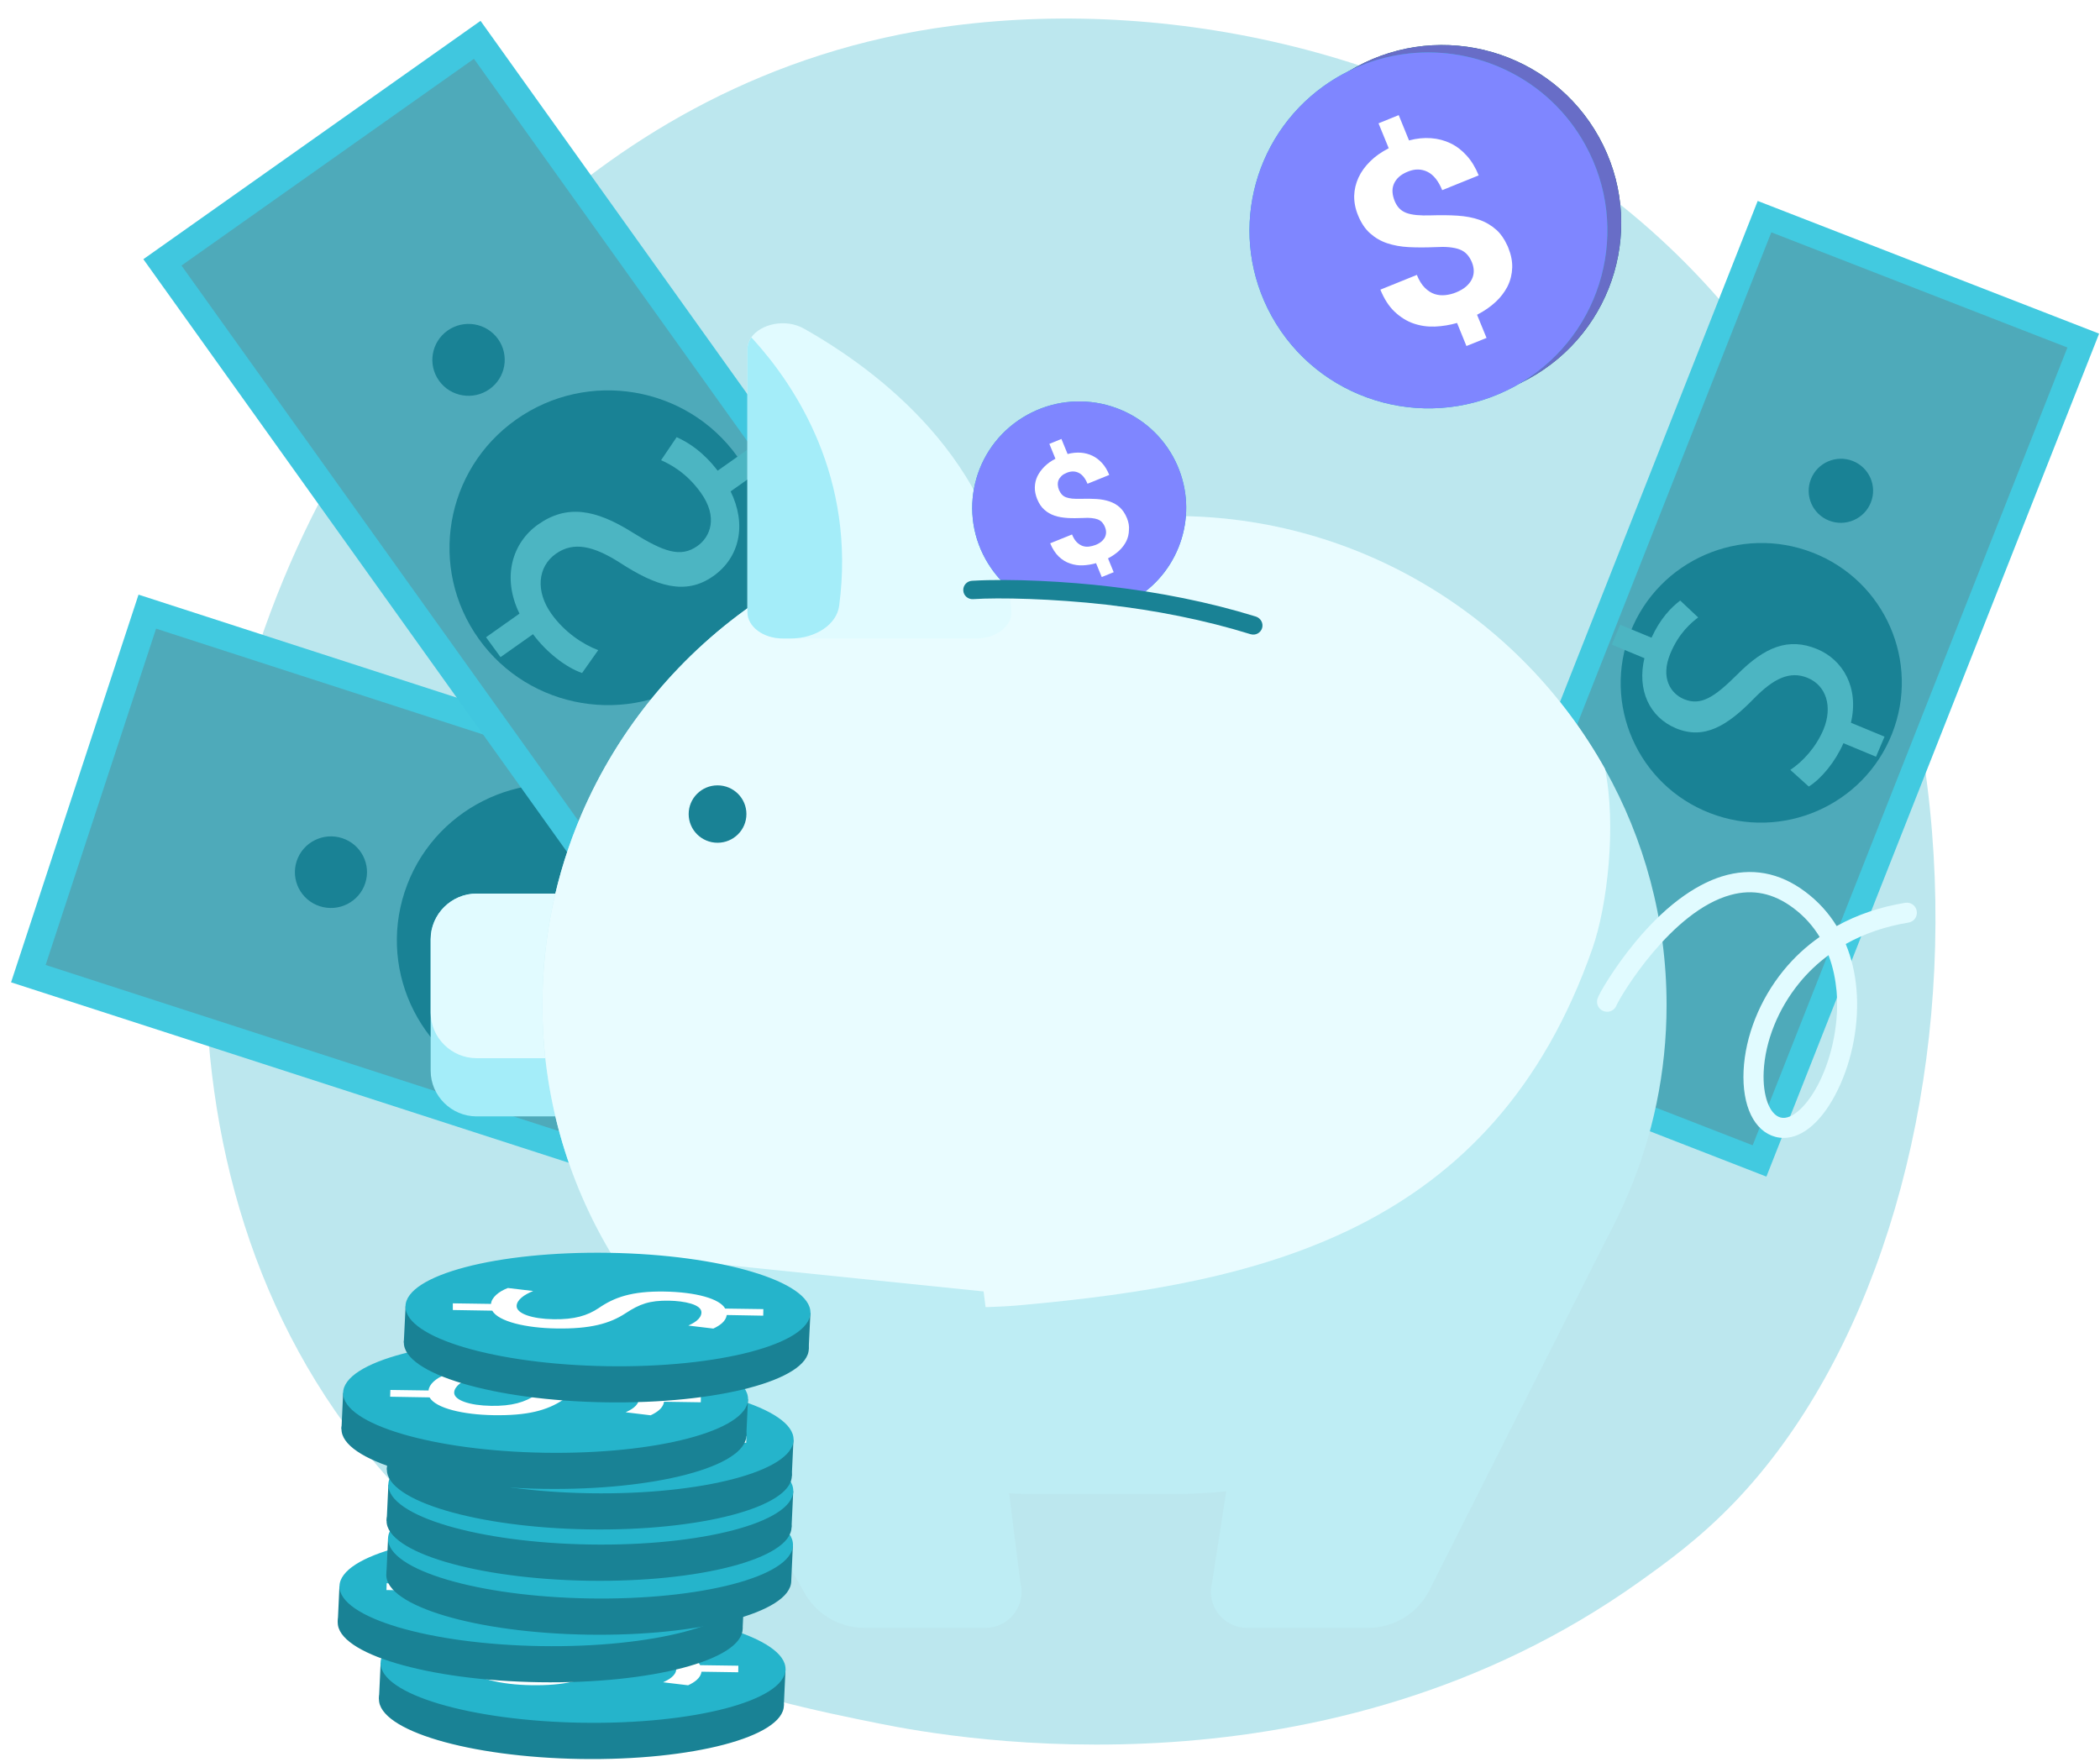 <svg width="112" height="94" viewBox="0 0 112 94" fill="none" xmlns="http://www.w3.org/2000/svg">
<path d="M92.531 80.109C90.636 82.088 88.843 83.368 87.43 84.378C70.782 96.244 51.084 92.786 46.897 91.94C40.714 90.695 28.765 88.284 20.124 78.189C7.053 62.92 9.087 38.865 19.226 22.986C21.08 20.08 30.877 3.962 50.789 1.376C62.84 -0.19 76.884 2.969 87.057 11.434C108.409 29.202 106.887 65.098 92.531 80.109Z" fill="#BCE7EE"/>
<path d="M7.855 32.639L58.096 48.893L51.751 68.201L1.51 51.947L7.855 32.639Z" fill="#4EAABA"/>
<path d="M52.219 69.107L59.009 48.429L7.388 31.72L0.59 52.4L52.219 69.107ZM57.181 49.352L51.291 67.292L2.434 51.474L8.324 33.534L57.181 49.352Z" fill="#42CAE0"/>
<path d="M26.953 58.077C22.548 56.652 20.144 51.95 21.582 47.574C23.02 43.198 27.756 40.806 32.161 42.231C36.565 43.656 38.97 48.358 37.531 52.734C36.093 57.109 31.357 59.502 26.953 58.077Z" fill="#198295"/>
<path d="M17.054 48.34C16.045 48.014 15.494 46.936 15.823 45.933C16.152 44.931 17.238 44.382 18.247 44.709C19.257 45.036 19.808 46.114 19.478 47.116C19.149 48.119 18.064 48.667 17.054 48.34Z" fill="#198295"/>
<path d="M41.326 56.203C40.316 55.876 39.766 54.799 40.096 53.797C40.425 52.794 41.511 52.245 42.521 52.572C43.53 52.898 44.081 53.975 43.751 54.978C43.421 55.98 42.336 56.529 41.326 56.203Z" fill="#36B9B1"/>
<path d="M25.447 2.11L56.274 45.191L39.49 57.043L8.663 13.962L25.447 2.11Z" fill="#4EAABA"/>
<path d="M39.273 58.084L57.256 45.371L25.629 1.112L7.646 13.826L39.273 58.084ZM55.214 45.026L39.617 56.055L9.679 14.165L25.277 3.136L55.214 45.026Z" fill="#40C7DF"/>
<path d="M25.537 34.084C22.831 30.305 23.725 25.064 27.533 22.377C31.34 19.691 36.621 20.576 39.326 24.354C42.032 28.133 41.139 33.374 37.331 36.06C33.523 38.747 28.243 37.862 25.537 34.084Z" fill="#198295"/>
<path d="M26.696 35.053L28.427 33.83C29.149 34.804 30.191 35.608 31.044 35.9L31.904 34.681C31.054 34.359 30.096 33.703 29.414 32.752C28.55 31.545 28.671 30.227 29.649 29.538C30.594 28.87 31.654 29.121 33.065 30.018C34.992 31.271 36.554 31.784 38.04 30.733C39.468 29.729 39.825 27.962 38.966 26.212L40.697 24.989L39.939 23.933L38.274 25.109C37.511 24.112 36.733 23.609 36.088 23.32L35.258 24.548C35.721 24.758 36.598 25.193 37.376 26.282C38.317 27.594 37.879 28.648 37.191 29.128C36.299 29.759 35.405 29.443 33.727 28.399C31.749 27.155 30.223 26.9 28.697 27.979C27.342 28.935 26.746 30.77 27.706 32.732L25.922 33.992L26.696 35.053Z" fill="#4CB5C2"/>
<path d="M23.415 20.308C22.798 19.445 23.002 18.248 23.871 17.634C24.74 17.02 25.945 17.222 26.562 18.085C27.179 18.948 26.975 20.145 26.106 20.759C25.237 21.372 24.032 21.171 23.415 20.308Z" fill="#198295"/>
<path d="M38.31 41.119C37.693 40.256 37.897 39.059 38.766 38.445C39.635 37.832 40.84 38.034 41.458 38.896C42.075 39.759 41.871 40.956 41.002 41.57C40.133 42.184 38.927 41.982 38.31 41.119Z" fill="#135F6D"/>
<path d="M94.109 11.558L76.843 55.318L93.842 61.929L111.107 18.17L94.109 11.558Z" fill="#4EAABA"/>
<path d="M94.208 62.764L76.004 55.681L93.744 10.719L111.953 17.797L94.208 62.764ZM77.683 54.949L93.476 61.094L110.263 18.538L94.47 12.393L77.683 54.949Z" fill="#42CAE0"/>
<path d="M100.91 39.137C102.424 35.301 100.527 30.976 96.675 29.478C92.822 27.98 88.471 29.875 86.957 33.711C85.443 37.547 87.34 41.872 91.192 43.37C95.045 44.868 99.396 42.973 100.91 39.137Z" fill="#198295"/>
<path d="M100.054 40.366L98.316 39.644C97.885 40.63 97.146 41.533 96.469 41.957L95.484 41.069C96.152 40.623 96.853 39.866 97.256 38.904C97.755 37.682 97.393 36.565 96.407 36.16C95.461 35.769 94.593 36.192 93.551 37.254C92.129 38.72 90.892 39.471 89.393 38.852C87.964 38.259 87.302 36.797 87.702 35.109L85.965 34.387L86.408 33.325L88.081 34.016C88.546 33.002 89.113 32.413 89.611 32.035L90.569 32.936C90.21 33.208 89.543 33.757 89.086 34.859C88.537 36.18 89.121 37.007 89.808 37.293C90.699 37.664 91.413 37.217 92.657 35.977C94.115 34.51 95.384 33.988 96.917 34.625C98.276 35.191 99.16 36.657 98.716 38.552L100.508 39.295L100.054 40.366Z" fill="#4CB5C2"/>
<path d="M99.779 26.802C100.126 25.923 99.692 24.932 98.809 24.588C97.926 24.245 96.929 24.679 96.582 25.558C96.235 26.438 96.67 27.429 97.553 27.772C98.436 28.116 99.433 27.681 99.779 26.802Z" fill="#198295"/>
<g filter="url(#filter0_d)">
<path d="M32.925 49.105V56.113C32.925 57.453 31.82 58.552 30.473 58.552H25.421C24.074 58.552 22.969 57.453 22.969 56.113V49.105C22.969 47.765 24.074 46.666 25.421 46.666H30.473C31.82 46.661 32.925 47.76 32.925 49.105Z" fill="#A4EDF9"/>
<path d="M32.925 49.105V53.009C32.925 54.348 31.82 55.447 30.473 55.447H25.421C24.074 55.447 22.969 54.348 22.969 53.009V49.105C22.969 47.765 24.074 46.666 25.421 46.666H30.473C31.82 46.661 32.925 47.76 32.925 49.105Z" fill="#E1FBFF"/>
<path d="M88.884 52.61C88.884 56.197 88.147 59.619 86.817 62.735C82.82 72.089 73.48 78.693 62.661 78.693H55.157C45.586 78.693 37.163 73.527 32.584 65.857C30.264 61.97 28.928 57.438 28.928 52.61C28.928 49.024 29.665 45.601 30.995 42.485C34.992 33.131 44.332 26.532 55.151 26.532H62.65C72.491 26.532 81.105 31.994 85.591 40.014C87.691 43.748 88.884 48.045 88.884 52.61Z" fill="#BEEDF4"/>
<path d="M85.597 40.008C86.218 43.015 85.729 47.318 84.931 49.592C79.637 64.73 67.197 67.464 54.481 68.618C45.437 69.438 32.584 65.851 32.584 65.851C30.264 61.964 28.928 57.432 28.928 52.605C28.928 49.018 29.665 45.596 30.995 42.48C34.992 33.125 44.332 26.527 55.151 26.527H62.65C72.496 26.527 81.116 31.983 85.597 40.008Z" fill="#E9FCFF"/>
<path d="M52.067 33.059H41.748C40.709 33.059 39.863 32.43 39.863 31.654V17.647C39.863 17.407 39.94 17.188 40.066 17.002C40.572 16.275 41.897 15.975 42.881 16.532C46.795 18.741 53.216 23.541 53.936 31.561C54.019 32.37 53.156 33.059 52.067 33.059Z" fill="#E1FBFF"/>
<path d="M42.166 33.059H41.748C40.709 33.059 39.863 32.43 39.863 31.654V17.648C39.863 17.407 39.94 17.188 40.066 17.002C40.11 17.041 40.154 17.079 40.193 17.128C42.436 19.61 45.663 24.481 44.756 31.31C44.629 32.305 43.508 33.059 42.166 33.059Z" fill="#A4EDF9"/>
<path d="M38.269 43.955C39.12 43.955 39.809 43.27 39.809 42.424C39.809 41.579 39.12 40.893 38.269 40.893C37.419 40.893 36.729 41.579 36.729 42.424C36.729 43.27 37.419 43.955 38.269 43.955Z" fill="#198295"/>
<path d="M67.092 67.616L64.646 83.416C64.321 84.64 65.25 85.838 66.52 85.838H72.952C74.332 85.838 75.591 85.072 76.223 83.853L86.218 64.03L67.092 67.616Z" fill="#BEEDF4"/>
<path d="M52.458 67.889L54.42 83.416C54.745 84.64 53.816 85.838 52.546 85.838H46.114C44.734 85.838 43.475 85.072 42.843 83.853L32.59 65.85L52.458 67.889Z" fill="#BEEDF4"/>
<path d="M95.135 59.7C94.987 59.7 94.838 59.683 94.695 59.645C93.557 59.344 92.903 57.994 92.991 56.113C93.079 54.271 93.854 52.325 95.118 50.772C95.679 50.083 96.322 49.487 97.048 48.979C96.707 48.421 96.251 47.886 95.63 47.426C94.58 46.645 93.491 46.415 92.309 46.737C89.132 47.596 86.438 52.111 86.218 52.62C86.119 52.893 85.822 53.035 85.542 52.943C85.261 52.85 85.108 52.549 85.201 52.265C85.294 51.98 86.081 50.635 87.18 49.296C89.093 46.967 90.759 46.087 91.826 45.753C93.403 45.261 94.899 45.535 96.273 46.562C96.955 47.071 97.521 47.689 97.955 48.399C99.044 47.793 100.275 47.377 101.611 47.158C101.902 47.109 102.183 47.306 102.227 47.601C102.276 47.891 102.078 48.17 101.781 48.214C100.556 48.416 99.434 48.798 98.439 49.356C98.741 50.089 98.939 50.892 99.011 51.762C99.165 53.549 98.807 55.507 98.021 57.125C97.224 58.77 96.168 59.7 95.135 59.7ZM97.521 49.952C96.938 50.384 96.41 50.882 95.954 51.445C94.833 52.822 94.14 54.539 94.063 56.163C94.002 57.447 94.371 58.453 94.965 58.612C95.564 58.77 96.427 57.967 97.059 56.666C97.752 55.239 98.087 53.44 97.95 51.86C97.895 51.286 97.779 50.624 97.521 49.952ZM86.224 52.598C86.224 52.604 86.224 52.604 86.218 52.609C86.218 52.604 86.224 52.604 86.224 52.598Z" fill="#E1FBFF"/>
</g>
<path d="M61.05 31.578C60.885 31.703 60.709 31.824 60.528 31.933C60.456 31.977 60.385 32.015 60.314 32.059C60.127 32.163 59.94 32.25 59.747 32.332C59.692 32.321 59.637 32.31 59.582 32.305C59.236 32.245 58.89 32.196 58.549 32.146C58.379 32.124 58.214 32.097 58.049 32.075C57.356 31.982 56.691 31.911 56.059 31.851C55.888 31.835 55.718 31.818 55.553 31.807C55.421 31.796 55.294 31.785 55.162 31.774C54.849 31.753 54.547 31.731 54.255 31.714C53.849 31.425 53.469 31.08 53.145 30.687C52.93 30.424 52.733 30.134 52.562 29.828C51.039 27.084 52.045 23.634 54.805 22.12C54.877 22.081 54.953 22.043 55.025 22.005C57.746 20.66 61.078 21.677 62.557 24.35C63.931 26.838 63.238 29.899 61.05 31.578Z" fill="#25B4CB"/>
<path d="M61.05 31.578C60.885 31.703 60.709 31.824 60.528 31.933C60.456 31.977 60.385 32.015 60.314 32.059C60.127 32.163 59.94 32.25 59.747 32.332C59.692 32.321 59.637 32.31 59.582 32.305C59.236 32.245 58.89 32.196 58.549 32.146C58.379 32.124 58.214 32.097 58.049 32.075C57.356 31.982 56.691 31.911 56.059 31.851C55.888 31.835 55.718 31.818 55.553 31.807C55.421 31.796 55.294 31.785 55.162 31.774C54.849 31.753 54.547 31.731 54.255 31.714C53.849 31.425 53.469 31.08 53.145 30.687C52.93 30.424 52.733 30.134 52.562 29.828C51.039 27.084 52.045 23.634 54.805 22.12C54.877 22.081 54.953 22.043 55.025 22.005C57.746 20.66 61.078 21.677 62.557 24.35C63.931 26.838 63.238 29.899 61.05 31.578Z" fill="#7F86FF"/>
<path d="M60.106 27.642C60.007 27.401 59.88 27.21 59.726 27.068C59.572 26.926 59.386 26.822 59.182 26.751C58.973 26.68 58.742 26.636 58.489 26.619C58.236 26.603 57.956 26.598 57.659 26.608C57.472 26.614 57.318 26.608 57.187 26.598C57.055 26.587 56.945 26.559 56.851 26.526C56.758 26.488 56.686 26.439 56.626 26.373C56.571 26.308 56.521 26.231 56.483 26.144C56.444 26.051 56.422 25.963 56.417 25.87C56.411 25.783 56.422 25.695 56.455 25.613C56.488 25.531 56.543 25.46 56.615 25.389C56.686 25.318 56.785 25.264 56.906 25.214C57.126 25.127 57.335 25.127 57.527 25.22C57.72 25.313 57.879 25.509 58 25.805L59.16 25.334C59.061 25.088 58.935 24.875 58.781 24.706C58.627 24.536 58.456 24.405 58.264 24.312C58.072 24.219 57.863 24.165 57.643 24.148C57.417 24.132 57.187 24.154 56.939 24.219L56.609 23.415L55.966 23.678L56.29 24.471C56.059 24.591 55.862 24.728 55.702 24.892C55.543 25.05 55.416 25.225 55.328 25.406C55.24 25.591 55.196 25.783 55.191 25.991C55.185 26.193 55.229 26.401 55.312 26.614C55.411 26.855 55.537 27.051 55.697 27.188C55.851 27.33 56.032 27.434 56.241 27.505C56.444 27.576 56.681 27.614 56.934 27.631C57.192 27.647 57.467 27.642 57.769 27.631C57.945 27.62 58.094 27.62 58.22 27.636C58.346 27.647 58.456 27.675 58.55 27.707C58.643 27.746 58.72 27.795 58.781 27.866C58.841 27.932 58.896 28.019 58.935 28.123C58.973 28.216 58.99 28.309 58.99 28.396C58.99 28.489 58.968 28.577 58.929 28.659C58.885 28.741 58.825 28.817 58.742 28.889C58.66 28.959 58.555 29.02 58.429 29.069C58.319 29.113 58.203 29.14 58.088 29.156C57.973 29.173 57.857 29.162 57.742 29.124C57.632 29.085 57.527 29.02 57.428 28.921C57.329 28.823 57.247 28.686 57.175 28.511L56.01 28.981C56.131 29.277 56.285 29.512 56.466 29.687C56.648 29.862 56.851 29.987 57.071 30.058C57.291 30.135 57.516 30.168 57.753 30.157C57.989 30.146 58.225 30.108 58.456 30.042L58.759 30.78L59.397 30.523L59.094 29.785C59.325 29.665 59.523 29.528 59.693 29.37C59.858 29.211 59.985 29.041 60.073 28.861C60.161 28.681 60.205 28.484 60.21 28.282C60.232 28.074 60.194 27.861 60.106 27.642Z" fill="white"/>
<path d="M67.312 33.507C67.235 33.754 66.971 33.912 66.696 33.83C64.217 33.059 61.595 32.551 59.005 32.255C56.163 31.933 53.266 31.867 51.897 31.96C51.628 31.977 51.391 31.774 51.375 31.501C51.358 31.233 51.562 30.998 51.837 30.981C53.959 30.856 56.944 31.02 59.198 31.288C61.782 31.588 64.459 32.108 66.982 32.89C67.246 32.977 67.389 33.251 67.312 33.507Z" fill="#198295"/>
<path d="M41.807 90.977C41.835 89.306 37.022 87.875 31.058 87.78C25.095 87.685 20.238 88.962 20.211 90.632C20.184 92.302 24.996 93.733 30.96 93.829C36.924 93.924 41.78 92.647 41.807 90.977Z" fill="#198295"/>
<path d="M41.804 90.977L41.894 89.044L39.929 89.305L20.301 88.7L20.211 90.633L26.623 92.727L35.775 91.724L41.804 90.977Z" fill="#198295"/>
<path d="M41.895 89.044C41.922 87.374 37.109 85.943 31.145 85.848C25.182 85.753 20.325 87.03 20.298 88.7C20.271 90.37 25.084 91.801 31.047 91.896C37.011 91.991 41.868 90.715 41.895 89.044Z" fill="#25B4CB"/>
<path d="M22.819 88.546L24.855 88.576C24.879 88.249 25.249 87.917 25.756 87.727L27.105 87.888C26.616 88.083 26.228 88.368 26.222 88.688C26.216 89.091 27.04 89.376 28.192 89.394C29.302 89.412 29.995 89.204 30.604 88.795C31.422 88.231 32.353 87.888 34.108 87.917C35.785 87.947 37.051 88.297 37.344 88.825L39.379 88.854L39.373 89.204L37.415 89.174C37.367 89.513 37.045 89.738 36.699 89.898L35.368 89.738C35.612 89.625 36.06 89.4 36.066 89.038C36.072 88.605 35.147 88.427 34.341 88.409C33.29 88.392 32.765 88.593 32.031 89.074C31.171 89.643 30.12 89.922 28.323 89.892C26.729 89.868 25.243 89.53 24.909 88.943L22.807 88.908L22.819 88.546Z" fill="white"/>
<path d="M39.609 86.883C39.637 85.213 34.824 83.782 28.86 83.687C22.896 83.591 18.04 84.868 18.013 86.538C17.986 88.209 22.798 89.64 28.762 89.735C34.726 89.83 39.582 88.553 39.609 86.883Z" fill="#198295"/>
<path d="M39.606 86.886L39.696 84.959L37.732 85.214L18.103 84.615L18.014 86.542L24.425 88.641L33.577 87.633L39.606 86.886Z" fill="#198295"/>
<path d="M39.703 84.957C39.73 83.286 34.917 81.855 28.953 81.76C22.99 81.665 18.133 82.942 18.106 84.612C18.079 86.282 22.892 87.713 28.855 87.808C34.819 87.903 39.676 86.627 39.703 84.957Z" fill="#25B4CB"/>
<path d="M20.623 84.455L22.659 84.484C22.683 84.158 23.053 83.826 23.56 83.636L24.91 83.796C24.42 83.992 24.032 84.277 24.026 84.597C24.02 85 24.844 85.285 25.996 85.303C27.107 85.321 27.799 85.113 28.408 84.704C29.226 84.14 30.157 83.796 31.912 83.826C33.59 83.856 34.855 84.206 35.148 84.734L37.184 84.763L37.178 85.113L35.219 85.083C35.172 85.421 34.849 85.647 34.503 85.807L33.172 85.647C33.417 85.534 33.864 85.309 33.87 84.947C33.876 84.514 32.951 84.336 32.145 84.318C31.094 84.3 30.569 84.502 29.835 84.983C28.975 85.552 27.924 85.831 26.127 85.801C24.534 85.777 23.047 85.439 22.713 84.852L20.611 84.817L20.623 84.455Z" fill="white"/>
<path d="M42.199 84.346C42.226 82.676 37.413 81.245 31.45 81.15C25.486 81.055 20.629 82.331 20.602 84.002C20.575 85.672 25.388 87.103 31.352 87.198C37.315 87.293 42.172 86.016 42.199 84.346Z" fill="#198295"/>
<path d="M42.199 84.342L42.288 82.415L40.324 82.675L20.695 82.071L20.606 83.998L27.017 86.097L36.169 85.095L42.199 84.342Z" fill="#198295"/>
<path d="M42.292 82.414C42.319 80.744 37.507 79.313 31.543 79.218C25.579 79.122 20.723 80.399 20.695 82.069C20.668 83.74 25.481 85.171 31.445 85.266C37.408 85.361 42.265 84.084 42.292 82.414Z" fill="#25B4CB"/>
<path d="M23.214 81.917L25.249 81.946C25.273 81.62 25.643 81.288 26.151 81.098L27.5 81.258C27.01 81.454 26.622 81.739 26.616 82.059C26.61 82.462 27.434 82.747 28.586 82.765C29.697 82.782 30.389 82.575 30.998 82.166C31.816 81.602 32.747 81.258 34.502 81.288C36.18 81.318 37.446 81.668 37.738 82.195L39.78 82.225L39.774 82.575L37.816 82.545C37.768 82.883 37.446 83.109 37.099 83.269L35.768 83.109C36.013 82.996 36.461 82.77 36.467 82.409C36.473 81.976 35.547 81.798 34.741 81.78C33.691 81.762 33.165 81.964 32.431 82.444C31.571 83.014 30.521 83.292 28.724 83.263C27.13 83.239 25.643 82.901 25.309 82.314L23.208 82.272L23.214 81.917Z" fill="white"/>
<path d="M42.215 81.469C42.242 79.799 37.429 78.368 31.465 78.272C25.502 78.177 20.645 79.454 20.618 81.124C20.591 82.794 25.404 84.226 31.367 84.321C37.331 84.416 42.188 83.139 42.215 81.469Z" fill="#198295"/>
<path d="M42.216 81.466L42.306 79.539L40.342 79.799L20.713 79.195L20.623 81.122L27.035 83.221L36.187 82.219L42.216 81.466Z" fill="#198295"/>
<path d="M42.308 79.537C42.335 77.866 37.522 76.435 31.558 76.34C25.595 76.245 20.738 77.522 20.711 79.192C20.684 80.862 25.497 82.293 31.46 82.388C37.424 82.484 42.281 81.207 42.308 79.537Z" fill="#25B4CB"/>
<path d="M23.231 79.041L25.273 79.071C25.297 78.744 25.667 78.412 26.174 78.223L27.524 78.383C27.034 78.578 26.646 78.863 26.64 79.183C26.634 79.587 27.458 79.871 28.61 79.889C29.721 79.907 30.413 79.699 31.022 79.29C31.84 78.727 32.771 78.383 34.526 78.412C36.204 78.442 37.469 78.792 37.762 79.32L39.797 79.349L39.792 79.699L37.834 79.67C37.786 80.008 37.463 80.233 37.117 80.393L35.786 80.233C36.031 80.12 36.478 79.895 36.484 79.533C36.49 79.1 35.565 78.922 34.759 78.904C33.708 78.887 33.183 79.088 32.449 79.569C31.589 80.138 30.538 80.417 28.741 80.387C27.148 80.363 25.661 80.025 25.327 79.438L23.225 79.397L23.231 79.041Z" fill="white"/>
<path d="M42.231 78.73C42.258 77.059 37.445 75.628 31.481 75.533C25.518 75.438 20.661 76.715 20.634 78.385C20.607 80.055 25.419 81.486 31.383 81.582C37.347 81.677 42.203 80.4 42.231 78.73Z" fill="#198295"/>
<path d="M42.228 78.733L42.318 76.806L40.354 77.067L20.725 76.462L20.636 78.389L27.047 80.489L36.199 79.486L42.228 78.733Z" fill="#198295"/>
<path d="M42.324 76.803C42.351 75.133 37.538 73.702 31.574 73.607C25.611 73.511 20.754 74.788 20.727 76.458C20.7 78.129 25.513 79.56 31.476 79.655C37.44 79.75 42.297 78.473 42.324 76.803Z" fill="#25B4CB"/>
<path d="M23.243 76.302L25.279 76.332C25.303 76.005 25.673 75.673 26.18 75.484L27.53 75.644C27.04 75.839 26.652 76.124 26.646 76.444C26.64 76.847 27.464 77.132 28.616 77.15C29.727 77.168 30.419 76.96 31.028 76.551C31.846 75.988 32.777 75.644 34.532 75.673C36.21 75.703 37.475 76.053 37.768 76.581L39.804 76.61L39.798 76.96L37.84 76.931C37.792 77.269 37.469 77.494 37.123 77.654L35.792 77.494C36.037 77.381 36.484 77.156 36.49 76.794C36.496 76.361 35.571 76.183 34.765 76.166C33.714 76.148 33.189 76.349 32.455 76.83C31.595 77.399 30.544 77.678 28.748 77.648C27.154 77.624 25.667 77.286 25.333 76.699L23.231 76.664L23.243 76.302Z" fill="white"/>
<path d="M39.809 76.568C39.836 74.898 35.024 73.467 29.06 73.372C23.096 73.277 18.24 74.554 18.213 76.224C18.186 77.894 22.998 79.325 28.962 79.42C34.926 79.515 39.782 78.239 39.809 76.568Z" fill="#198295"/>
<path d="M39.804 76.575L39.893 74.642L37.929 74.903L18.301 74.298L18.211 76.225L24.623 78.324L33.774 77.322L39.804 76.575Z" fill="#198295"/>
<path d="M39.896 74.642C39.923 72.972 35.111 71.54 29.147 71.445C23.183 71.35 18.327 72.627 18.3 74.297C18.273 75.967 23.085 77.398 29.049 77.494C35.013 77.589 39.869 76.312 39.896 74.642Z" fill="#25B4CB"/>
<path d="M20.82 74.144L22.856 74.173C22.88 73.847 23.25 73.515 23.757 73.325L25.107 73.485C24.617 73.681 24.229 73.966 24.223 74.286C24.217 74.689 25.041 74.974 26.193 74.992C27.303 75.009 27.996 74.802 28.605 74.393C29.423 73.829 30.354 73.485 32.109 73.515C33.787 73.545 35.052 73.894 35.345 74.422L37.381 74.452L37.375 74.802L35.416 74.772C35.369 75.11 35.046 75.335 34.7 75.496L33.369 75.335C33.614 75.223 34.061 74.998 34.067 74.636C34.073 74.203 33.148 74.025 32.342 74.007C31.291 73.989 30.766 74.191 30.032 74.671C29.172 75.241 28.121 75.519 26.325 75.49C24.73 75.466 23.244 75.128 22.91 74.541L20.808 74.505L20.82 74.144Z" fill="white"/>
<path d="M43.136 71.952C43.163 70.282 38.35 68.851 32.386 68.755C26.423 68.66 21.566 69.937 21.539 71.607C21.512 73.277 26.325 74.709 32.288 74.804C38.252 74.899 43.109 73.622 43.136 71.952Z" fill="#198295"/>
<path d="M43.129 71.955L43.224 70.022L41.254 70.283L21.631 69.678L21.536 71.611L27.954 73.704L37.105 72.702L43.129 71.955Z" fill="#198295"/>
<path d="M43.223 70.025C43.25 68.355 38.437 66.924 32.474 66.829C26.51 66.734 21.653 68.011 21.626 69.681C21.599 71.351 26.412 72.782 32.376 72.877C38.339 72.972 43.196 71.696 43.223 70.025Z" fill="#25B4CB"/>
<path d="M24.151 69.524L26.187 69.554C26.211 69.228 26.581 68.895 27.088 68.706L28.438 68.866C27.948 69.061 27.56 69.346 27.554 69.666C27.548 70.07 28.372 70.354 29.524 70.372C30.635 70.39 31.327 70.182 31.936 69.773C32.754 69.21 33.685 68.866 35.44 68.895C37.118 68.925 38.383 69.275 38.676 69.803L40.712 69.832L40.706 70.182L38.76 70.147C38.712 70.485 38.389 70.71 38.043 70.87L36.712 70.71C36.957 70.597 37.404 70.372 37.41 70.01C37.416 69.577 36.491 69.399 35.685 69.382C34.634 69.364 34.109 69.566 33.375 70.046C32.515 70.615 31.464 70.894 29.668 70.864C28.073 70.841 26.587 70.502 26.253 69.915L24.151 69.88V69.524Z" fill="white"/>
<path d="M81.527 20.205C86.143 17.675 87.823 11.903 85.277 7.313C82.732 2.722 76.926 1.052 72.309 3.582C67.693 6.112 66.014 11.885 68.559 16.475C71.105 21.065 76.91 22.735 81.527 20.205Z" fill="#135F6D"/>
<path d="M81.527 20.205C86.143 17.675 87.823 11.903 85.277 7.313C82.732 2.722 76.926 1.052 72.309 3.582C67.693 6.112 66.014 11.885 68.559 16.475C71.105 21.065 76.91 22.735 81.527 20.205Z" fill="#686DC7"/>
<path d="M81.147 20.399C81.031 20.47 80.91 20.541 80.789 20.607C80.751 20.628 80.707 20.65 80.668 20.672C80.575 20.721 80.481 20.771 80.388 20.814C75.842 23.034 70.3 21.328 67.826 16.873C65.468 12.619 66.738 7.355 70.603 4.588C70.91 4.37 71.235 4.162 71.576 3.976C71.697 3.91 71.823 3.845 71.944 3.785C72.065 3.724 72.186 3.67 72.307 3.615C72.681 3.451 73.06 3.309 73.445 3.194C74.016 3.025 74.594 2.91 75.171 2.85C76.969 2.658 78.777 2.986 80.383 3.768C82.087 4.594 83.555 5.933 84.539 7.71C87.018 12.182 85.495 17.769 81.147 20.399Z" fill="#25B4CB"/>
<path d="M81.147 20.399C81.031 20.47 80.91 20.541 80.789 20.607C80.751 20.628 80.707 20.65 80.668 20.672C80.575 20.721 80.481 20.771 80.388 20.814C75.842 23.034 70.3 21.328 67.826 16.873C65.468 12.619 66.738 7.355 70.603 4.588C70.91 4.37 71.235 4.162 71.576 3.976C71.697 3.91 71.823 3.845 71.944 3.785C72.065 3.724 72.186 3.67 72.307 3.615C72.681 3.451 73.06 3.309 73.445 3.194C74.016 3.025 74.594 2.91 75.171 2.85C76.969 2.658 78.777 2.986 80.383 3.768C82.087 4.594 83.555 5.933 84.539 7.71C87.018 12.182 85.495 17.769 81.147 20.399Z" fill="#7F86FF"/>
<path d="M80.442 13.216C80.426 13.166 80.404 13.123 80.382 13.079C80.228 12.74 80.035 12.466 79.804 12.259C79.54 12.024 79.238 11.843 78.892 11.723C78.546 11.603 78.161 11.532 77.732 11.504C77.303 11.477 76.841 11.472 76.341 11.488C76.033 11.499 75.769 11.493 75.549 11.472C75.329 11.45 75.142 11.411 74.989 11.351C74.835 11.291 74.714 11.204 74.615 11.1C74.521 10.996 74.439 10.865 74.378 10.712C74.318 10.559 74.279 10.405 74.268 10.258C74.257 10.105 74.279 9.963 74.334 9.826C74.389 9.689 74.477 9.563 74.598 9.449C74.719 9.334 74.884 9.235 75.088 9.153C75.461 9 75.808 9.006 76.132 9.164C76.456 9.323 76.715 9.651 76.918 10.143L78.864 9.356C78.694 8.94 78.485 8.59 78.227 8.306C77.974 8.022 77.682 7.798 77.364 7.645C77.045 7.491 76.698 7.399 76.319 7.371C75.945 7.344 75.549 7.382 75.148 7.491L74.598 6.141L73.521 6.578L74.065 7.907C73.675 8.109 73.345 8.339 73.076 8.607C72.806 8.875 72.597 9.159 72.454 9.471C72.311 9.782 72.234 10.105 72.223 10.444C72.218 10.783 72.284 11.133 72.427 11.482C72.592 11.887 72.806 12.21 73.07 12.445C73.334 12.68 73.636 12.86 73.983 12.975C74.329 13.09 74.714 13.161 75.142 13.183C75.571 13.204 76.033 13.204 76.539 13.183C76.83 13.166 77.083 13.166 77.298 13.188C77.512 13.21 77.699 13.248 77.853 13.308C78.007 13.368 78.139 13.456 78.243 13.571C78.348 13.686 78.436 13.828 78.507 14.003C78.567 14.156 78.6 14.309 78.6 14.462C78.6 14.615 78.567 14.757 78.496 14.899C78.43 15.036 78.326 15.167 78.188 15.287C78.051 15.408 77.875 15.506 77.666 15.594C77.484 15.67 77.292 15.719 77.094 15.741C76.896 15.763 76.704 15.747 76.517 15.687C76.33 15.626 76.154 15.512 75.989 15.348C75.824 15.184 75.681 14.954 75.566 14.664L73.62 15.451C73.823 15.949 74.076 16.343 74.384 16.632C74.692 16.922 75.027 17.13 75.39 17.256C75.753 17.381 76.138 17.436 76.533 17.42C76.929 17.403 77.325 17.338 77.71 17.228L78.21 18.458L79.282 18.026L78.776 16.791C79.167 16.589 79.497 16.359 79.777 16.097C80.035 15.856 80.233 15.594 80.382 15.315C80.393 15.293 80.404 15.271 80.415 15.249C80.563 14.943 80.64 14.62 80.651 14.276C80.662 13.937 80.591 13.582 80.442 13.216Z" fill="white"/>
<defs>
<filter id="filter0_d" x="18.969" y="13.243" width="87.265" height="77.594" filterUnits="userSpaceOnUse" color-interpolation-filters="sRGB">
<feFlood flood-opacity="0" result="BackgroundImageFix"/>
<feColorMatrix in="SourceAlpha" type="matrix" values="0 0 0 0 0 0 0 0 0 0 0 0 0 0 0 0 0 0 127 0"/>
<feOffset dy="1"/>
<feGaussianBlur stdDeviation="2"/>
<feColorMatrix type="matrix" values="0 0 0 0 0.333 0 0 0 0 0.524 0 0 0 0 0.558 0 0 0 0.28 0"/>
<feBlend mode="normal" in2="BackgroundImageFix" result="effect1_dropShadow"/>
<feBlend mode="normal" in="SourceGraphic" in2="effect1_dropShadow" result="shape"/>
</filter>
</defs>
</svg>
